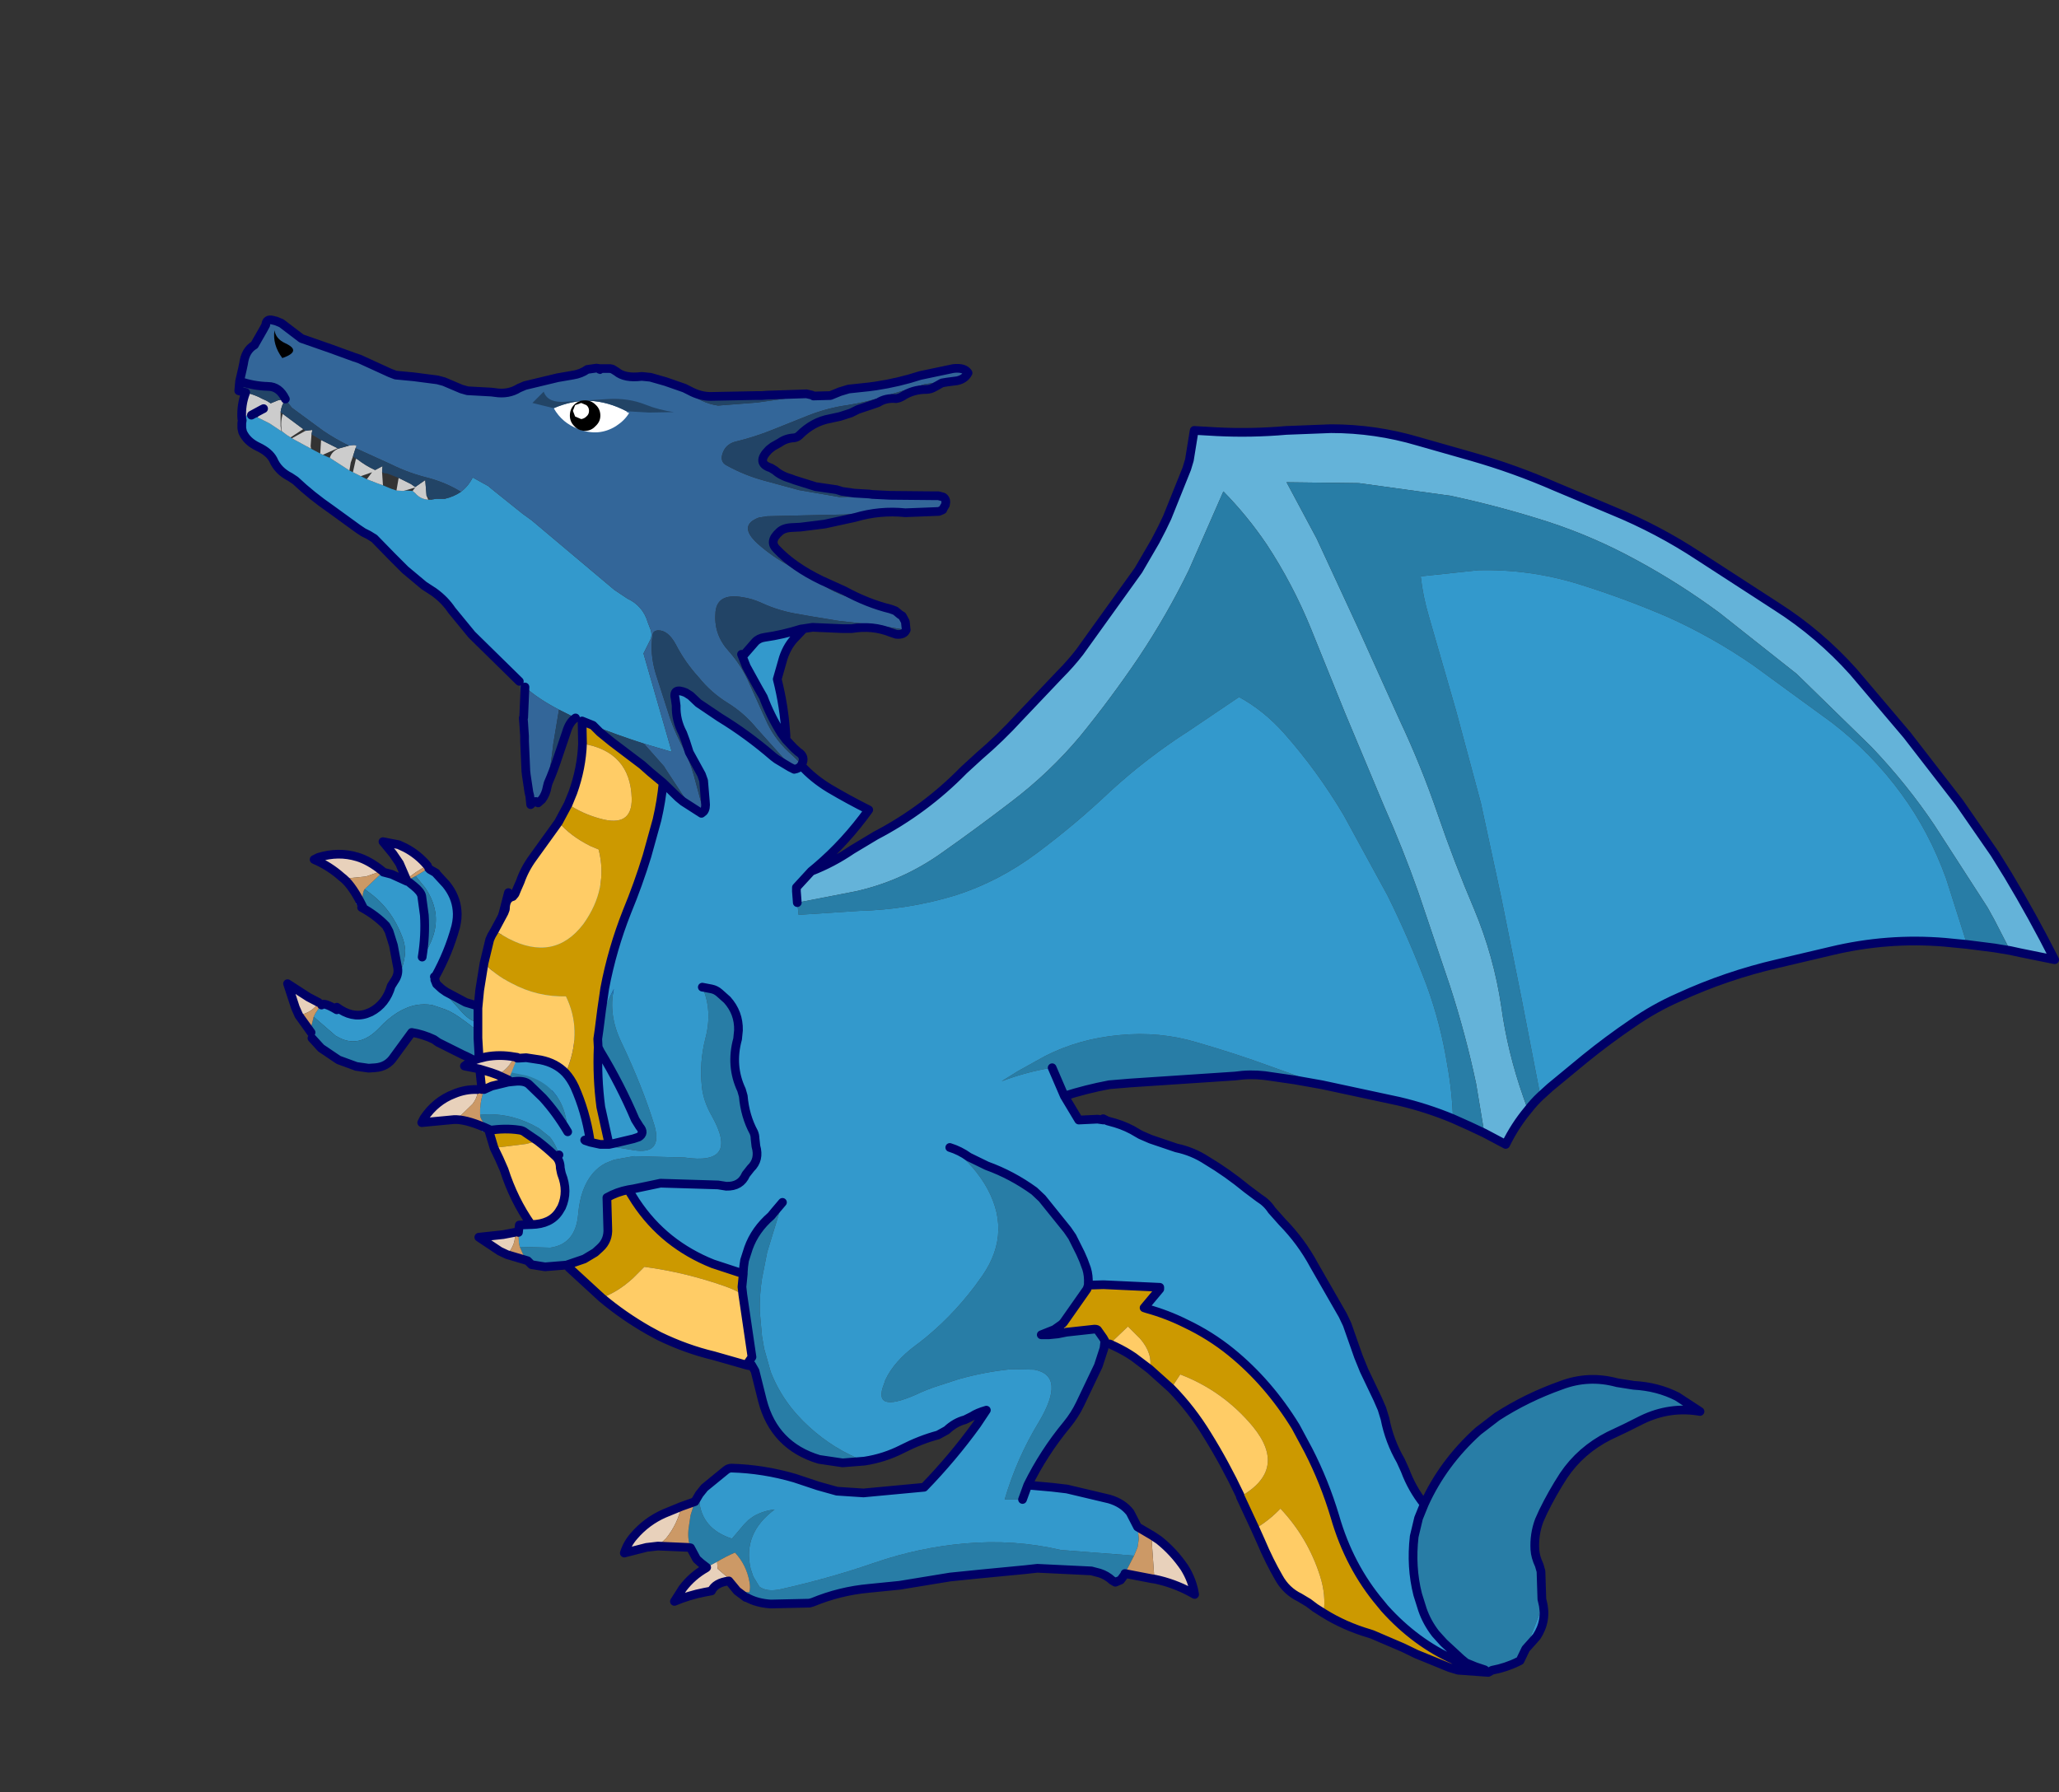 <?xml version="1.0" encoding="UTF-8" standalone="no"?>
<svg xmlns:xlink="http://www.w3.org/1999/xlink" height="205.7px" width="236.3px" xmlns="http://www.w3.org/2000/svg">
  <rect width="100%" height="100%" fill="#333333" stroke="none"/>
  <g transform="matrix(1.0, 0.0, 0.0, 1.0, 126.75, 101.8)">
    <use height="156.25" transform="matrix(1.0, 0.0, 0.0, 1.0, -99.85, -65.6)" width="209.4" xlink:href="#shape0"/>
    <use height="191.5" transform="matrix(1.0, 0.0, 0.0, 1.0, -95.5, -95.25)" width="191.5" xlink:href="#button0"/>
  </g>
  <defs>
    <g id="shape0" transform="matrix(1.0, 0.0, 0.0, 1.0, 99.85, 65.6)">
      <path d="M-68.2 1.2 L-66.5 -0.45 -64.7 -2.1 -63.9 -2.85 -55.9 0.55 Q-57.25 7.95 -59.3 9.5 -61.55 11.25 -63.05 13.55 -63.95 14.95 -64.25 16.95 -65.3 23.35 -69.65 18.7 -71.5 16.7 -74.1 14.9 -75.1 14.2 -76.1 13.9 L-77.15 13.55 Q-78.05 13.4 -78.95 13.55 -81.15 13.95 -83.25 16.2 -85.6 18.65 -88.1 17.15 L-88.15 17.15 -90.75 14.9 -90.55 14.5 -89.95 13.6 -89.85 13.55 Q-89.6 13.2 -88.1 14.1 -88.75 13.35 -88.15 13.75 L-88.1 13.8 Q-86.35 15.1 -84.7 14.55 L-84.2 14.35 Q-82.45 13.45 -81.85 11.35 L-81.75 11.2 -81.5 10.8 Q-81.0 10.1 -81.1 9.35 L-80.7 9.5 Q-80.25 8.3 -80.25 7.25 -80.3 6.45 -80.6 5.7 -81.8 2.55 -84.3 0.7 L-84.9 0.25 -83.15 -1.4 -82.75 -1.7 -81.8 -1.45 -80.05 -0.65 -79.75 -0.5 -79.65 -0.4 -79.25 -0.1 Q-78.45 0.55 -78.35 1.05 L-78.05 3.25 Q-77.9 5.55 -78.3 8.05 -76.55 5.6 -76.75 3.25 -76.9 1.65 -77.95 0.1 L-79.05 -1.25 -77.55 -2.15 -77.4 -2.0 -76.7 -1.6 -76.7 -1.55 -75.55 -0.3 Q-74.45 1.05 -74.3 2.65 -74.2 3.5 -74.45 4.55 -75.25 7.5 -76.8 10.3 L-76.9 10.3 -76.95 10.45 -77.3 10.05 -77.0 10.6 -76.65 11.15 -76.25 11.5 Q-76.1 11.6 -76.3 11.4 L-76.05 11.7 -75.85 12.05 -75.55 12.35 -73.75 14.35 Q-71.4 16.95 -70.05 13.65 -68.4 9.4 -67.1 3.8 -66.3 0.5 -63.95 -1.45 -66.35 -0.4 -68.2 1.2 M-76.65 11.15 L-76.05 11.7 -76.65 11.15" fill="#3399cc" fill-rule="evenodd" stroke="none"/>
      <path d="M-92.45 14.75 L-92.85 13.85 -93.75 11.1 -91.35 12.65 -90.2 13.25 Q-90.8 14.35 -92.45 14.75 M-87.3 -0.95 L-87.55 -1.15 Q-88.95 -2.4 -90.7 -3.15 L-90.2 -3.4 Q-87.9 -4.1 -85.75 -3.45 -84.4 -3.05 -82.9 -1.85 L-84.75 -1.2 -87.3 -0.95 M-80.1 -0.85 L-80.9 -2.7 -81.65 -3.8 -82.8 -5.2 -81.0 -4.85 -80.25 -4.5 Q-78.8 -3.75 -77.7 -2.45 -79.1 -1.75 -80.1 -0.85" fill="#e8d1bb" fill-rule="evenodd" stroke="none"/>
      <path d="M-55.9 0.55 Q-55.85 2.15 -55.6 0.6 L-55.5 3.9 -55.25 5.5 Q-54.9 5.9 -54.85 6.4 L-54.65 7.6 Q-54.5 9.6 -55.75 11.15 L-56.5 11.85 Q-59.05 13.75 -59.75 16.7 L-60.05 17.35 Q-61.3 19.3 -61.65 21.35 L-62.0 22.0 -62.45 22.75 Q-63.1 24.25 -64.5 24.35 L-65.4 24.55 Q-66.7 25.3 -67.95 24.2 L-68.65 23.5 Q-70.5 20.6 -73.65 19.25 L-76.45 17.85 -76.95 17.5 Q-78.2 16.9 -79.5 16.7 L-81.55 19.5 Q-82.3 20.65 -83.7 20.75 L-84.45 20.8 -85.85 20.6 -87.9 19.85 -89.9 18.5 -90.95 17.35 -91.05 16.7 -91.0 15.9 -90.75 14.9 -88.15 17.15 -88.1 17.15 Q-85.6 18.65 -83.25 16.2 -81.15 13.95 -78.95 13.55 -78.05 13.4 -77.15 13.55 L-76.1 13.9 Q-75.1 14.2 -74.1 14.9 -71.5 16.7 -69.65 18.7 -65.3 23.35 -64.25 16.95 -63.95 14.95 -63.05 13.55 -61.55 11.25 -59.3 9.5 -57.25 7.95 -55.9 0.55 M-81.1 9.35 L-81.6 6.7 -82.1 5.1 -82.45 4.45 Q-83.6 3.25 -85.25 2.35 L-85.3 2.25 -85.9 1.95 -85.75 1.6 Q-85.65 1.45 -85.1 2.3 -85.25 0.7 -84.9 0.25 L-84.3 0.7 Q-81.8 2.55 -80.6 5.7 -80.3 6.45 -80.25 7.25 -80.25 8.3 -80.7 9.5 L-81.1 9.35 M-80.05 -0.65 L-80.0 -0.65 -79.9 -0.8 -79.75 -0.9 -79.05 -1.25 -77.95 0.1 Q-76.9 1.65 -76.75 3.25 -76.55 5.6 -78.3 8.05 -77.9 5.55 -78.05 3.25 L-78.35 1.05 Q-78.45 0.55 -79.25 -0.1 L-79.65 -0.4 -79.75 -0.5 -80.05 -0.65 M-76.8 10.3 L-76.85 10.65 -76.85 10.55 -76.95 10.45 -76.9 10.3 -76.8 10.3 M-76.05 11.7 L-75.55 12.05 -73.3 13.25 -72.3 13.55 Q-71.45 13.7 -71.45 12.75 L-71.35 11.75 -69.35 4.3 -68.4 0.65 Q-68.25 0.25 -68.45 0.9 -68.6 1.55 -68.2 1.2 -66.35 -0.4 -63.95 -1.45 -66.3 0.5 -67.1 3.8 -68.4 9.4 -70.05 13.65 -71.4 16.95 -73.75 14.35 L-75.55 12.35 -75.85 12.05 -76.05 11.7 M-79.75 -0.5 L-79.25 -0.1 -79.75 -0.5" fill="#287da6" fill-rule="evenodd" stroke="none"/>
      <path d="M-91.05 16.7 L-92.45 14.75 Q-90.8 14.35 -90.2 13.25 L-89.85 13.55 -89.95 13.6 -90.55 14.5 -90.75 14.9 -91.0 15.9 -91.05 16.7 M-85.1 2.3 Q-86.25 -0.05 -87.3 -0.95 L-84.75 -1.2 -82.9 -1.85 -82.95 -1.85 -82.75 -1.7 -83.15 -1.4 -84.9 0.25 Q-85.25 0.7 -85.1 2.3 M-80.0 -0.65 L-80.1 -0.85 Q-79.1 -1.75 -77.7 -2.45 L-77.5 -2.2 -77.55 -2.15 -79.05 -1.25 -79.75 -0.9 -79.9 -0.8 -80.0 -0.65" fill="#cc9966" fill-rule="evenodd" stroke="none"/>
      <path d="M-55.6 0.6 L-55.5 3.9 -55.25 5.5 Q-54.9 5.9 -54.85 6.4 L-54.65 7.6 Q-54.5 9.6 -55.75 11.15 L-56.5 11.85 Q-59.05 13.75 -59.75 16.7 L-60.05 17.35 Q-61.3 19.3 -61.65 21.35 L-62.0 22.0 -62.45 22.75 Q-63.1 24.25 -64.5 24.35 L-65.4 24.55 Q-66.7 25.3 -67.95 24.2 L-68.65 23.5 Q-70.5 20.6 -73.65 19.25 L-76.45 17.85 -76.95 17.5 Q-78.2 16.9 -79.5 16.7 L-81.55 19.5 Q-82.3 20.65 -83.7 20.75 L-84.45 20.8 -85.85 20.6 -87.9 19.85 -89.9 18.5 -90.95 17.35 M-91.05 16.7 L-92.45 14.75 -92.85 13.85 -93.75 11.1 -91.35 12.65 -90.2 13.25 M-89.85 13.55 Q-89.6 13.2 -88.1 14.1 M-88.1 13.8 Q-86.35 15.1 -84.7 14.55 L-84.2 14.35 Q-82.45 13.45 -81.85 11.35 L-81.75 11.2 -81.5 10.8 Q-81.0 10.1 -81.1 9.35 L-81.6 6.7 -82.1 5.1 -82.45 4.45 Q-83.6 3.25 -85.25 2.35 M-85.1 2.3 Q-86.25 -0.05 -87.3 -0.95 L-87.55 -1.15 Q-88.95 -2.4 -90.7 -3.15 L-90.2 -3.4 Q-87.9 -4.1 -85.75 -3.45 -84.4 -3.05 -82.9 -1.85 M-82.75 -1.7 L-81.8 -1.45 -80.05 -0.65 M-80.1 -0.85 L-80.9 -2.7 -81.65 -3.8 -82.8 -5.2 -81.0 -4.85 -80.25 -4.5 Q-78.8 -3.75 -77.7 -2.45 M-77.55 -2.15 L-77.4 -2.0 -76.7 -1.6 -76.7 -1.55 -75.55 -0.3 Q-74.45 1.05 -74.3 2.65 -74.2 3.5 -74.45 4.55 -75.25 7.5 -76.8 10.3 L-76.85 10.65 -76.65 11.15 -76.05 11.7 -75.55 12.05 -73.3 13.25 -72.3 13.55 Q-71.45 13.7 -71.45 12.75 L-71.35 11.75 -69.35 4.3 -68.4 0.65 M-76.9 10.3 L-76.8 10.3 M-78.3 8.05 Q-77.9 5.55 -78.05 3.25 L-78.35 1.05 Q-78.45 0.55 -79.25 -0.1 L-79.75 -0.5" fill="none" stroke="#000066" stroke-linecap="round" stroke-linejoin="round" stroke-width="1.0"/>
      <path d="M-33.65 -1.8 Q-31.2 -2.75 -29.0 -4.25 L-26.25 -5.9 Q-20.6 -8.85 -16.15 -13.4 L-14.35 -15.05 Q-11.95 -17.1 -9.8 -19.45 L-5.1 -24.4 Q-3.9 -25.6 -2.85 -26.95 L3.9 -36.35 5.85 -39.7 6.6 -41.15 7.2 -42.4 9.45 -48.0 9.75 -49.0 10.3 -52.4 12.9 -52.25 Q16.9 -52.05 20.85 -52.4 L26.0 -52.6 Q31.1 -52.6 36.0 -51.15 L42.15 -49.4 Q47.05 -48.0 51.75 -45.95 L58.3 -43.2 Q63.55 -41.05 68.25 -37.95 L77.2 -32.15 Q82.05 -29.05 85.95 -24.7 L92.1 -17.45 98.1 -9.7 102.15 -3.85 103.7 -1.35 Q106.55 3.4 109.05 8.35 L105.1 7.55 103.95 7.3 102.15 3.8 101.35 2.35 95.25 -7.1 Q92.1 -11.8 88.0 -16.1 L79.45 -24.45 70.6 -31.45 Q66.0 -34.85 61.0 -37.55 56.15 -40.2 50.95 -41.9 45.35 -43.7 39.7 -44.9 L29.2 -46.35 20.9 -46.45 24.35 -40.0 29.05 -29.85 33.9 -19.1 Q36.35 -13.9 38.25 -8.35 40.15 -2.8 42.45 2.6 44.7 8.0 45.55 13.75 46.25 18.9 48.05 24.05 L48.6 25.6 Q47.1 27.4 46.05 29.55 L43.6 28.25 42.65 22.55 Q41.45 16.9 39.65 11.35 L36.0 0.55 Q34.25 -4.4 32.1 -9.25 L27.6 -20.0 24.85 -26.8 23.7 -29.65 Q21.6 -34.8 18.6 -39.35 16.4 -42.6 13.65 -45.4 L9.7 -36.4 Q7.2 -31.25 3.9 -26.3 0.75 -21.65 -2.75 -17.35 -6.3 -13.1 -10.8 -9.7 -14.65 -6.75 -18.55 -4.0 -23.15 -0.7 -28.55 0.5 L-35.25 1.8 -35.35 0.5 -35.35 0.05 -33.65 -1.8" fill="#64b3d9" fill-rule="evenodd" stroke="none"/>
      <path d="M103.95 7.3 L102.15 7.0 99.0 6.6 96.6 -0.95 Q94.65 -6.35 91.45 -10.7 88.05 -15.35 83.5 -18.85 L74.45 -25.45 Q69.75 -28.7 64.6 -31.0 59.6 -33.15 54.45 -34.75 48.8 -36.5 42.9 -36.35 L36.3 -35.65 Q36.55 -33.35 37.25 -31.0 L40.35 -20.25 43.2 -9.65 45.55 1.25 47.85 12.7 49.95 23.55 50.05 24.0 Q49.25 24.75 48.6 25.6 L48.05 24.05 Q46.25 18.9 45.55 13.75 44.7 8.0 42.45 2.6 40.15 -2.8 38.25 -8.35 36.35 -13.9 33.9 -19.1 L29.05 -29.85 24.35 -40.0 20.9 -46.45 29.2 -46.35 39.7 -44.9 Q45.35 -43.7 50.95 -41.9 56.15 -40.2 61.0 -37.55 66.0 -34.85 70.6 -31.45 L79.45 -24.45 88.0 -16.1 Q92.1 -11.8 95.25 -7.1 L101.35 2.35 102.15 3.8 103.95 7.3 M43.6 28.25 L41.9 27.45 40.0 26.6 Q39.9 23.5 39.35 20.45 38.6 15.75 37.0 11.35 35.0 6.05 32.5 1.0 L27.45 -8.25 Q24.45 -13.3 20.65 -17.6 18.3 -20.25 15.45 -21.8 L9.75 -17.95 Q4.9 -14.85 0.7 -11.0 -3.3 -7.2 -7.8 -3.85 -12.1 -0.65 -17.05 0.95 -22.45 2.6 -28.2 2.75 L-35.1 3.2 -35.25 1.8 -28.55 0.5 Q-23.15 -0.7 -18.55 -4.0 -14.65 -6.75 -10.8 -9.7 -6.3 -13.1 -2.75 -17.35 0.75 -21.65 3.9 -26.3 7.2 -31.25 9.7 -36.4 L13.65 -45.4 Q16.4 -42.6 18.6 -39.35 21.6 -34.8 23.7 -29.65 L24.85 -26.8 27.6 -20.0 32.1 -9.25 Q34.25 -4.4 36.0 0.55 L39.65 11.35 Q41.45 16.9 42.65 22.55 L43.6 28.25 M24.95 22.7 L21.85 22.15 18.4 21.65 Q16.7 21.45 15.0 21.7 L2.95 22.5 0.55 22.7 Q-2.1 23.2 -4.6 24.0 L-6.0 20.75 Q-8.9 21.2 -11.8 22.3 L-9.95 21.15 -6.8 19.4 Q-2.85 17.4 1.75 17.0 6.35 16.55 10.65 17.85 15.15 19.15 18.95 20.55 L24.95 22.7 M36.7 70.85 Q38.85 66.1 42.9 62.45 L45.05 60.8 Q48.45 58.6 52.4 57.2 55.55 56.0 58.85 56.9 L60.75 57.2 Q63.5 57.35 65.75 58.5 L68.35 60.2 Q64.9 59.6 61.7 61.15 L59.8 62.1 57.9 63.0 Q54.65 64.65 52.7 67.55 51.4 69.55 50.35 71.7 L49.9 72.7 Q49.3 74.3 49.4 76.05 49.45 76.9 49.9 77.85 L50.1 78.55 50.2 81.7 50.2 81.75 50.05 82.45 49.85 83.65 48.35 87.45 47.7 88.8 47.5 88.9 Q46.1 89.6 44.5 89.9 L44.3 89.95 44.1 89.95 43.7 89.85 43.65 89.85 42.6 89.5 41.5 89.05 40.95 88.6 38.95 86.75 38.45 86.2 38.0 85.7 Q37.0 84.4 36.5 82.95 L35.95 81.2 Q35.15 78.05 35.55 74.55 L36.05 72.45 36.7 70.85 M-0.05 52.95 L-0.7 54.95 -2.8 59.35 Q-3.4 60.6 -4.3 61.7 -6.95 64.9 -8.8 68.65 L-9.4 70.3 -11.45 70.3 Q-10.05 65.55 -7.55 61.45 -4.35 56.1 -8.05 55.4 L-10.7 55.35 Q-13.75 55.65 -16.75 56.5 L-18.9 57.2 Q-20.35 57.65 -21.7 58.3 -26.65 60.45 -25.3 57.05 L-25.15 56.6 Q-24.15 54.45 -21.65 52.6 L-21.25 52.3 Q-17.75 49.6 -14.9 45.85 L-14.0 44.6 Q-10.45 39.45 -13.8 34.0 -15.45 31.4 -17.75 29.9 -16.6 30.25 -15.55 31.0 L-13.5 32.0 Q-10.6 33.05 -8.05 34.9 L-7.15 35.75 -4.25 39.35 -3.7 40.15 -3.05 41.45 -2.75 42.05 -2.4 42.85 -2.05 43.8 Q-1.8 44.6 -1.85 45.55 L-1.85 45.7 -2.0 46.15 -4.7 50.0 -4.9 50.2 -5.75 50.8 -7.25 51.4 -6.35 51.4 -5.35 51.3 -4.35 51.1 -1.15 50.75 Q-0.8 50.75 -0.75 50.9 L-0.15 51.75 0.05 52.1 -0.05 52.95 M2.35 78.8 L2.3 78.95 1.85 79.55 1.25 79.8 0.9 79.6 Q0.25 79.0 -0.55 78.75 L-1.5 78.5 -7.7 78.2 -9.05 78.35 -14.25 78.85 -17.7 79.2 -23.5 80.15 -27.0 80.5 Q-30.35 80.8 -33.5 82.1 L-33.85 82.2 -38.3 82.3 Q-39.9 82.2 -41.05 81.55 L-41.15 81.55 -42.15 80.8 -41.4 80.9 -40.75 80.95 Q-40.6 80.4 -40.75 79.7 -41.1 77.8 -42.4 76.4 -43.45 76.85 -44.45 77.45 L-45.65 78.1 -46.3 77.6 -46.8 77.15 -47.5 75.85 Q-47.9 74.75 -47.7 73.45 L-47.5 72.1 -47.0 70.55 -46.5 69.7 -46.5 70.3 -46.5 70.4 Q-46.25 73.65 -42.75 74.8 L-41.35 73.15 -40.85 72.65 -40.3 72.25 Q-39.2 71.6 -37.85 71.45 -41.55 74.2 -40.6 78.25 L-40.3 79.15 -39.6 80.3 Q-38.75 80.95 -37.15 80.6 -31.55 79.35 -26.35 77.55 -21.25 75.8 -16.0 75.35 -10.35 74.85 -5.0 76.1 L3.4 76.75 2.35 78.8 M-27.55 65.9 L-30.05 66.1 -32.75 65.7 Q-37.9 64.15 -39.25 58.95 L-40.1 55.55 -40.5 54.85 Q-40.3 54.55 -40.45 53.95 L-41.5 46.8 -41.6 45.9 -41.45 44.4 -41.45 44.2 -41.4 43.55 -41.3 42.85 -40.85 41.45 Q-40.1 39.35 -38.25 37.75 L-37.8 37.2 -36.95 36.2 -38.7 41.9 -39.3 44.95 Q-39.6 46.85 -39.55 48.75 L-39.3 51.55 -39.05 53.0 -38.3 55.65 Q-36.9 59.25 -33.85 62.0 -31.05 64.55 -27.55 65.9 M-61.75 43.4 L-64.2 43.6 -65.75 43.35 -66.2 42.9 -66.7 42.2 -67.1 41.3 -63.65 41.4 -63.6 41.4 Q-60.7 41.0 -60.4 37.6 -60.15 34.55 -58.7 32.85 -58.1 32.15 -57.25 31.7 L-56.25 31.3 -54.0 30.9 -48.2 31.05 Q-41.85 32.0 -45.05 26.3 -46.05 24.55 -46.2 22.9 -46.5 20.15 -45.8 17.4 -44.95 14.2 -46.15 11.5 L-45.1 11.7 Q-44.6 11.8 -44.2 12.15 L-43.3 12.95 Q-41.95 14.45 -42.0 16.45 L-42.1 17.45 Q-42.95 20.55 -41.65 23.3 L-41.45 24.0 Q-41.25 26.3 -40.25 28.15 -40.1 28.5 -40.1 28.85 L-40.0 29.75 Q-39.55 31.3 -40.6 32.3 L-41.15 33.0 Q-41.75 34.4 -43.4 34.35 L-44.35 34.2 -50.95 34.0 -54.05 34.65 -54.65 34.75 Q-55.95 35.0 -57.1 35.65 L-57.0 39.15 Q-56.9 40.55 -57.9 41.45 L-58.45 41.95 -59.7 42.7 -61.75 43.4 M-70.65 27.95 L-70.75 27.95 -71.4 28.1 -71.5 27.75 -70.55 27.85 Q-71.7 26.7 -71.65 26.15 L-70.95 26.1 Q-67.8 26.0 -64.9 27.7 L-63.65 28.7 Q-62.95 29.55 -62.6 30.75 L-63.0 30.9 Q-64.0 29.95 -65.05 29.15 L-66.45 28.2 Q-66.75 27.95 -67.15 27.9 -68.8 27.65 -70.65 27.95 M-56.85 29.55 L-56.15 29.4 -54.05 28.9 -53.45 28.7 Q-52.7 28.25 -53.35 27.5 L-53.85 26.7 Q-55.55 22.7 -57.85 18.9 L-58.1 18.4 -58.15 17.45 -58.0 16.4 Q-57.5 14.0 -56.3 11.7 -56.95 14.7 -55.45 17.8 -53.0 22.95 -51.65 27.35 -50.65 30.8 -54.1 30.2 L-56.8 29.75 -57.2 29.7 -57.1 29.55 -56.85 29.55 M-68.45 22.4 L-68.4 22.15 -68.35 22.0 -68.05 21.3 -66.3 21.65 Q-64.5 22.2 -63.4 23.35 -61.75 25.1 -61.6 28.1 -62.9 25.9 -64.45 24.2 L-66.05 22.65 Q-66.5 22.25 -67.45 22.3 L-68.0 22.35 -68.45 22.4" fill="#287da6" fill-rule="evenodd" stroke="none"/>
      <path d="M99.0 6.6 L96.45 6.35 Q89.85 5.8 83.4 7.35 L77.25 8.8 Q71.4 10.15 65.95 12.65 63.1 13.9 60.6 15.65 57.8 17.55 55.15 19.7 L51.15 23.0 50.05 24.0 49.95 23.55 47.85 12.7 45.55 1.25 43.2 -9.65 40.35 -20.25 37.25 -31.0 Q36.55 -33.35 36.3 -35.65 L42.9 -36.35 Q48.8 -36.5 54.45 -34.75 59.6 -33.15 64.6 -31.0 69.75 -28.7 74.45 -25.45 L83.5 -18.85 Q88.05 -15.35 91.45 -10.7 94.65 -6.35 96.6 -0.95 L99.0 6.6 M40.0 26.6 Q37.0 25.35 33.8 24.6 L24.95 22.7 18.95 20.55 Q15.15 19.15 10.65 17.85 6.35 16.55 1.75 17.0 -2.85 17.4 -6.8 19.4 L-9.95 21.15 -11.8 22.3 Q-8.9 21.2 -6.0 20.75 L-4.6 24.0 -2.95 26.75 -2.9 26.75 -0.8 26.65 -0.1 26.75 -0.15 26.6 0.35 26.85 1.25 27.1 Q2.6 27.5 3.8 28.25 L4.15 28.45 5.3 28.95 8.25 29.95 Q10.15 30.35 11.75 31.4 14.1 32.8 16.35 34.65 L17.75 35.7 Q18.65 36.25 19.2 37.1 L20.4 38.45 Q22.6 40.7 24.05 43.4 L27.35 49.15 27.85 50.2 28.5 52.05 29.15 53.9 29.8 55.5 31.35 58.75 31.85 59.9 32.2 61.05 Q32.7 63.6 34.0 65.85 L34.5 66.95 Q35.3 69.1 36.7 70.85 L36.05 72.45 35.55 74.55 Q35.15 78.05 35.95 81.2 L36.5 82.95 Q37.0 84.4 38.0 85.7 L38.45 86.2 38.95 86.75 40.95 88.6 41.5 89.05 42.6 89.5 43.65 89.85 40.2 88.75 Q35.7 86.75 32.15 82.8 L31.7 82.25 Q28.1 78.0 26.45 72.25 25.25 68.25 23.4 64.65 L21.95 61.95 Q18.85 56.9 14.55 53.4 12.15 51.45 9.3 50.1 7.2 49.05 4.85 48.4 L4.55 48.3 6.35 46.15 6.35 45.95 -0.1 45.65 -1.85 45.7 -1.85 45.55 Q-1.8 44.6 -2.05 43.8 L-2.4 42.85 -2.75 42.05 -3.05 41.45 -3.7 40.15 -4.25 39.35 -7.15 35.75 -8.05 34.9 Q-10.6 33.05 -13.5 32.0 L-15.55 31.0 Q-16.6 30.25 -17.75 29.9 -15.45 31.4 -13.8 34.0 -10.45 39.45 -14.0 44.6 L-14.9 45.85 Q-17.75 49.6 -21.25 52.3 L-21.65 52.6 Q-24.15 54.45 -25.15 56.6 L-25.3 57.05 Q-26.65 60.45 -21.7 58.3 -20.35 57.65 -18.9 57.2 L-16.75 56.5 Q-13.75 55.65 -10.7 55.35 L-8.05 55.4 Q-4.35 56.1 -7.55 61.45 -10.05 65.55 -11.45 70.3 L-9.4 70.3 -8.8 68.65 -6.0 68.9 -4.3 69.1 0.55 70.25 Q2.1 70.7 2.95 71.8 L3.8 73.45 3.95 74.8 3.8 75.8 3.4 76.75 -5.0 76.1 Q-10.35 74.85 -16.0 75.35 -21.25 75.8 -26.35 77.55 -31.55 79.35 -37.15 80.6 -38.75 80.95 -39.6 80.3 L-40.3 79.15 -40.6 78.25 Q-41.55 74.2 -37.85 71.45 -39.2 71.6 -40.3 72.25 L-40.85 72.65 -41.35 73.15 -42.75 74.8 Q-46.25 73.65 -46.5 70.4 L-46.5 70.3 -46.5 69.7 -45.9 68.95 -43.45 66.95 Q-43.15 66.7 -42.8 66.7 -39.15 66.8 -35.55 67.85 L-32.85 68.75 -30.7 69.35 -27.65 69.55 -20.7 68.9 Q-17.4 65.5 -14.65 61.7 L-13.55 60.05 Q-14.6 60.35 -15.2 60.75 L-16.0 61.15 Q-17.15 61.45 -18.1 62.35 L-19.1 62.9 Q-21.15 63.45 -23.2 64.5 -25.25 65.55 -27.55 65.9 -31.05 64.55 -33.85 62.0 -36.9 59.25 -38.3 55.65 L-39.05 53.0 -39.3 51.55 -39.55 48.75 Q-39.6 46.85 -39.3 44.95 L-38.7 41.9 -36.95 36.2 -37.8 37.2 -38.25 37.75 Q-40.1 39.35 -40.85 41.45 L-41.3 42.85 -41.4 43.55 -41.45 44.2 -41.45 44.4 -44.95 43.25 Q-47.7 42.15 -49.9 40.4 -52.15 38.6 -53.8 36.1 L-54.65 34.75 -54.05 34.65 -50.95 34.0 -44.35 34.2 -43.4 34.35 Q-41.75 34.4 -41.15 33.0 L-40.6 32.3 Q-39.55 31.3 -40.0 29.75 L-40.1 28.85 Q-40.1 28.5 -40.25 28.15 -41.25 26.3 -41.45 24.0 L-41.65 23.3 Q-42.95 20.55 -42.1 17.45 L-42.0 16.45 Q-41.95 14.45 -43.3 12.95 L-44.2 12.15 Q-44.6 11.8 -45.1 11.7 L-46.15 11.5 Q-44.95 14.2 -45.8 17.4 -46.5 20.15 -46.2 22.9 -46.05 24.55 -45.05 26.3 -41.85 32.0 -48.2 31.05 L-54.0 30.9 -56.25 31.3 -57.25 31.7 Q-58.1 32.15 -58.7 32.85 -60.15 34.55 -60.4 37.6 -60.7 41.0 -63.6 41.4 L-63.65 41.4 -67.1 41.3 -67.2 40.85 -67.25 39.75 -67.25 39.65 -67.15 38.8 -65.8 38.75 -65.75 38.75 Q-63.55 38.7 -62.6 37.25 L-62.3 36.75 Q-61.5 34.95 -62.3 32.95 L-62.35 32.75 -62.45 32.25 Q-62.45 31.4 -63.0 30.9 L-62.6 30.75 Q-62.95 29.55 -63.65 28.7 L-64.9 27.7 Q-67.8 26.0 -70.95 26.1 L-71.65 26.15 Q-71.7 24.9 -71.35 23.75 L-71.2 23.25 -70.3 22.85 -68.45 22.4 -68.0 22.35 -67.45 22.3 Q-66.5 22.25 -66.05 22.65 L-64.45 24.2 Q-62.9 25.9 -61.6 28.1 -61.75 25.1 -63.4 23.35 -64.5 22.2 -66.3 21.65 L-68.05 21.3 -67.4 19.65 -67.2 19.65 -66.4 19.6 -66.35 19.6 -64.7 19.85 Q-62.95 20.2 -61.85 21.35 -61.25 22.0 -60.8 22.95 -59.55 25.75 -59.05 28.95 L-59.65 29.05 -59.6 29.1 -59.0 29.3 -57.85 29.55 -57.1 29.55 -57.2 29.7 -56.8 29.75 -54.1 30.2 Q-50.65 30.8 -51.65 27.35 -53.0 22.95 -55.45 17.8 -56.95 14.7 -56.3 11.7 -57.5 14.0 -58.0 16.4 L-57.7 14.05 -57.35 11.65 Q-56.5 7.15 -54.8 2.85 -53.5 -0.3 -52.5 -3.55 L-51.35 -7.7 Q-50.85 -9.85 -50.65 -11.95 L-48.9 -10.25 -48.35 -9.8 -47.65 -9.35 -46.25 -8.45 -46.0 -8.65 Q-45.7 -9.0 -45.8 -9.8 L-46.0 -12.2 -46.25 -12.9 -47.65 -15.45 -48.05 -16.7 -48.4 -17.65 Q-49.2 -19.15 -49.15 -20.8 L-49.25 -21.55 Q-49.6 -22.95 -48.05 -22.3 L-47.5 -21.95 -46.6 -21.1 -44.15 -19.45 Q-40.95 -17.5 -38.0 -14.95 L-37.6 -14.65 -36.1 -13.75 -35.7 -13.55 -35.6 -13.5 Q-35.05 -13.6 -34.85 -13.9 L-34.8 -13.95 Q-33.45 -12.45 -31.55 -11.3 -29.35 -10.0 -27.05 -8.85 -29.75 -5.1 -33.05 -2.3 L-33.65 -1.8 -35.35 0.05 -35.35 0.5 -35.25 1.8 -35.1 3.2 -28.2 2.75 Q-22.45 2.6 -17.05 0.95 -12.1 -0.65 -7.8 -3.85 -3.3 -7.2 0.7 -11.0 4.9 -14.85 9.75 -17.95 L15.45 -21.8 Q18.3 -20.25 20.65 -17.6 24.45 -13.3 27.45 -8.25 L32.5 1.0 Q35.0 6.05 37.0 11.35 38.6 15.75 39.35 20.45 39.9 23.5 40.0 26.6 M50.2 81.75 L50.25 81.95 Q50.85 84.15 49.6 86.05 L48.35 87.45 49.85 83.65 50.05 82.45 50.2 81.75 M44.5 89.9 L44.4 89.95 44.05 90.15 44.1 89.95 44.3 89.95 44.5 89.9 M15.6 70.0 L15.55 69.8 15.65 69.95 15.6 70.0 M-40.5 54.85 L-41.0 54.95 -40.75 54.95 -41.0 54.8 -41.0 54.75 -40.45 53.95 Q-40.3 54.55 -40.5 54.85 M-59.95 -19.05 L-60.7 -19.4 -62.6 -20.35 Q-65.0 -21.6 -66.5 -22.95 L-66.7 -23.15 -67.15 -23.6 -72.6 -28.95 -74.9 -31.75 Q-75.7 -32.95 -76.95 -33.85 L-78.1 -34.6 -80.25 -36.4 -81.3 -37.45 -81.75 -37.9 -83.8 -40.0 -84.45 -40.4 -85.05 -40.7 -85.65 -41.1 -88.75 -43.35 Q-91.0 -44.9 -92.85 -46.65 L-93.45 -47.05 Q-94.85 -47.75 -95.4 -49.05 -95.85 -49.9 -97.1 -50.5 -98.4 -51.1 -98.9 -52.2 L-99.0 -52.65 -99.0 -53.25 -98.95 -53.55 -98.35 -54.2 -97.95 -54.2 -97.9 -54.15 -97.2 -53.9 -95.8 -53.2 -95.2 -52.8 -94.45 -52.3 -94.4 -52.3 -93.8 -51.85 -93.4 -51.6 -93.25 -51.5 -92.9 -51.3 -91.05 -50.3 -90.0 -49.75 -89.7 -49.6 -89.25 -49.4 -88.9 -49.25 -87.5 -48.35 -86.65 -47.8 -86.25 -47.6 -85.35 -47.15 -84.65 -46.8 -83.5 -46.35 -82.8 -46.1 -81.85 -45.7 -81.25 -45.5 -80.45 -45.45 -80.15 -45.5 -79.4 -45.45 -79.1 -45.2 Q-78.5 -44.5 -77.6 -44.45 L-77.3 -44.45 -76.7 -44.55 -76.3 -44.55 -75.7 -44.55 Q-74.65 -44.8 -73.85 -45.35 -73.0 -46.0 -72.5 -47.0 L-70.7 -46.0 -70.35 -45.7 -66.8 -42.85 -65.7 -42.05 -56.25 -34.1 -54.75 -33.1 Q-52.95 -32.25 -52.4 -30.35 L-52.15 -29.7 Q-51.85 -29.0 -52.1 -28.4 L-52.9 -26.8 -49.65 -15.5 -52.85 -16.45 Q-56.1 -17.5 -58.7 -18.55 L-59.95 -19.05 M-34.5 -29.65 L-35.35 -28.75 Q-36.35 -27.8 -36.85 -26.3 L-37.55 -23.85 Q-36.75 -20.7 -36.55 -17.4 L-36.55 -16.9 -37.1 -17.65 Q-38.35 -19.65 -39.15 -21.8 L-39.75 -22.85 -41.1 -25.3 -41.55 -26.45 -41.65 -26.7 -41.45 -26.55 -40.1 -28.1 Q-39.7 -28.55 -39.0 -28.65 -36.9 -28.95 -34.85 -29.6 L-34.5 -29.65 M-58.1 18.4 L-57.85 18.9 Q-55.55 22.7 -53.85 26.7 L-53.35 27.5 Q-52.7 28.25 -53.45 28.7 L-54.05 28.9 -56.15 29.4 -56.85 29.55 -57.7 25.7 -57.8 25.25 Q-58.25 21.8 -58.1 18.4" fill="#3399cc" fill-rule="evenodd" stroke="none"/>
      <path d="M-64.55 -10.05 L-65.0 -9.65 Q-65.25 -10.05 -65.85 -9.45 L-65.95 -10.45 -66.05 -10.85 -66.35 -12.85 -66.4 -13.3 -66.55 -16.7 -66.55 -17.3 -66.65 -18.8 -66.7 -19.4 -66.65 -19.45 -66.5 -22.95 Q-65.0 -21.6 -62.6 -20.35 L-63.25 -16.45 Q-63.5 -14.2 -63.9 -12.05 -64.1 -11.0 -64.55 -10.05 M-99.25 -58.05 L-98.95 -59.35 -98.8 -60.05 Q-98.6 -61.6 -97.55 -62.2 L-96.55 -63.95 -96.25 -64.5 Q-96.2 -65.25 -95.45 -65.05 L-95.05 -64.95 -94.45 -64.7 -92.15 -62.95 -88.85 -61.8 -86.1 -60.8 -85.5 -60.6 -82.0 -59.0 -81.35 -58.75 -79.25 -58.55 -76.55 -58.2 -75.8 -58.0 -73.8 -57.15 -73.1 -56.95 -70.35 -56.8 -69.95 -56.75 Q-68.4 -56.5 -67.2 -57.25 L-66.5 -57.55 -62.75 -58.45 -61.0 -58.75 Q-60.05 -58.9 -59.35 -59.4 L-58.3 -59.55 -57.95 -59.5 Q-57.95 -59.25 -57.85 -59.5 L-56.75 -59.5 -56.5 -59.45 -56.4 -59.4 -56.0 -59.15 Q-55.05 -58.35 -53.1 -58.6 L-52.1 -58.5 -50.35 -58.0 -48.2 -57.25 -47.8 -56.9 Q-46.35 -55.55 -44.35 -55.25 L-39.85 -55.6 -35.6 -56.2 -33.55 -56.35 -33.55 -56.45 -33.4 -56.35 -31.45 -56.4 -30.35 -56.85 -29.35 -57.15 -27.0 -57.4 -26.25 -57.5 Q-23.6 -57.9 -21.15 -58.7 L-17.35 -59.5 Q-16.05 -59.65 -15.65 -59.0 -16.0 -58.3 -16.9 -58.1 L-18.05 -57.95 -18.65 -57.85 -18.7 -58.0 -20.65 -57.7 -25.15 -56.35 Q-27.25 -55.65 -29.5 -55.3 -31.7 -55.0 -33.9 -54.15 L-38.15 -52.45 Q-40.15 -51.65 -42.2 -51.15 -43.35 -50.9 -43.75 -49.95 -44.25 -48.8 -43.3 -48.35 -41.3 -47.25 -39.1 -46.65 L-35.05 -45.55 -30.4 -44.75 -26.1 -44.85 -24.6 -44.95 -19.45 -44.9 -19.05 -44.9 -18.5 -44.75 Q-18.2 -44.55 -18.2 -44.2 L-18.25 -43.85 -18.55 -43.35 -18.55 -43.3 -18.65 -43.25 -21.05 -43.35 -25.4 -43.15 -29.75 -42.75 -34.45 -42.65 -38.7 -42.55 -39.65 -42.4 Q-42.1 -41.5 -39.8 -39.4 -38.05 -37.85 -36.05 -36.8 L-32.15 -34.55 Q-31.05 -33.85 -29.8 -33.4 L-25.6 -31.9 -23.45 -31.15 -23.45 -31.25 -23.2 -31.1 -22.85 -30.45 -22.75 -29.5 -26.1 -30.05 -30.55 -30.55 -33.6 -31.05 -35.0 -31.3 Q-37.3 -31.65 -39.35 -32.6 -40.45 -33.1 -41.5 -33.25 -44.6 -33.8 -44.65 -31.3 -44.8 -28.9 -43.1 -27.05 -41.6 -25.35 -40.75 -23.35 L-38.9 -19.25 Q-38.0 -17.15 -36.25 -15.5 L-35.65 -14.95 -34.75 -14.05 -34.8 -13.95 -34.85 -13.9 Q-35.05 -13.6 -35.6 -13.5 L-35.7 -13.55 -36.9 -14.85 -39.95 -18.25 Q-41.35 -19.95 -43.2 -21.1 -45.15 -22.3 -46.55 -24.05 -48.15 -25.8 -49.2 -27.85 -50.1 -29.5 -51.25 -29.45 -51.8 -29.4 -51.85 -28.95 -52.2 -26.85 -51.5 -24.5 L-50.2 -20.45 Q-49.6 -18.4 -48.6 -16.45 -47.55 -14.5 -47.0 -12.35 L-46.0 -8.65 -46.25 -8.45 -47.65 -9.35 -48.1 -10.1 -50.4 -13.6 -50.55 -13.85 -52.85 -16.45 -49.65 -15.5 -52.9 -26.8 -52.1 -28.4 Q-51.85 -29.0 -52.15 -29.7 L-52.4 -30.35 Q-52.95 -32.25 -54.75 -33.1 L-56.25 -34.1 -65.7 -42.05 -66.8 -42.85 -70.35 -45.7 -70.7 -46.0 -72.5 -47.0 Q-73.0 -46.0 -73.85 -45.35 -75.55 -46.4 -77.6 -46.95 -79.85 -47.5 -81.85 -48.5 L-85.7 -50.25 -85.95 -50.35 -85.85 -50.65 -86.1 -50.7 -86.7 -50.65 Q-88.25 -51.4 -89.65 -52.35 L-93.25 -55.0 -94.0 -55.95 -93.95 -56.0 -94.0 -56.0 Q-94.7 -57.45 -96.0 -57.45 -97.7 -57.5 -99.25 -58.05" fill="#336699" fill-rule="evenodd" stroke="none"/>
      <path d="M-98.95 -53.55 L-99.0 -53.75 Q-99.1 -55.35 -98.55 -56.75 -97.4 -56.45 -96.7 -56.05 L-96.15 -55.8 -95.75 -55.55 -95.7 -55.5 -94.85 -55.85 -94.0 -56.0 -93.95 -56.0 -94.0 -55.95 Q-94.45 -55.3 -94.55 -54.5 L-94.55 -52.9 -94.45 -52.3 -95.2 -52.8 -95.8 -53.2 -97.2 -53.9 -96.5 -54.9 -96.7 -54.8 -97.9 -54.15 -97.95 -54.2 -98.35 -54.2 -98.95 -53.55 M-86.7 -50.65 L-86.1 -50.7 -85.85 -50.65 -85.95 -50.35 -86.25 -49.4 -86.5 -48.7 -86.65 -47.8 -87.5 -48.35 -88.9 -49.25 Q-88.7 -49.95 -87.95 -50.3 L-86.7 -50.65 M-93.4 -51.6 L-93.8 -51.85 -94.4 -52.3 Q-94.6 -53.3 -94.3 -54.3 L-91.95 -52.55 -93.4 -51.6 M-91.7 -52.35 L-91.35 -52.4 -90.9 -52.45 -91.0 -51.95 -91.1 -50.6 -91.05 -50.3 -92.9 -51.3 -93.25 -51.5 -91.7 -52.35 M-89.9 -51.3 L-88.0 -50.35 -89.7 -49.6 -90.0 -49.75 -89.9 -51.3 M-85.9 -49.15 L-85.75 -49.1 Q-84.8 -48.35 -83.7 -47.85 L-82.85 -48.3 -82.9 -47.6 -82.8 -46.1 -83.5 -46.35 -84.65 -46.8 -84.05 -47.6 -85.35 -47.15 -86.25 -47.6 -85.9 -49.15 M-81.0 -46.95 L-79.6 -46.25 -79.1 -45.9 -77.95 -46.7 -77.8 -44.9 -77.6 -44.45 Q-78.5 -44.5 -79.1 -45.2 L-79.4 -45.45 -79.1 -45.85 -80.45 -45.45 -81.25 -45.5 -81.0 -46.95" fill="#cccccc" fill-rule="evenodd" stroke="none"/>
      <path d="M-60.7 -19.4 Q-61.4 -18.95 -61.75 -17.75 L-62.7 -14.95 Q-63.2 -13.4 -63.85 -11.9 L-63.95 -11.5 Q-64.1 -10.65 -64.55 -10.05 -64.1 -11.0 -63.9 -12.05 -63.5 -14.2 -63.25 -16.45 L-62.6 -20.35 -60.7 -19.4 M-66.7 -19.4 L-67.15 -23.6 -66.7 -23.15 -66.5 -22.95 -66.65 -19.45 -66.7 -19.4 M-98.55 -56.75 L-99.35 -56.95 -99.25 -58.05 Q-97.7 -57.5 -96.0 -57.45 -94.7 -57.45 -94.0 -56.0 L-94.85 -55.85 -95.7 -55.5 -95.75 -55.55 -96.15 -55.8 -96.7 -56.05 Q-97.4 -56.45 -98.55 -56.75 M-48.2 -57.25 L-47.6 -56.95 Q-46.4 -56.3 -45.2 -56.3 L-40.05 -56.4 -39.35 -56.4 -38.7 -56.45 -34.2 -56.6 -33.55 -56.45 -33.55 -56.35 -35.6 -56.2 -39.85 -55.6 -44.35 -55.25 Q-46.35 -55.55 -47.8 -56.9 L-48.2 -57.25 M-18.65 -57.85 L-19.45 -57.4 Q-19.95 -57.1 -20.45 -57.1 -22.0 -57.1 -23.2 -56.3 -23.55 -56.1 -23.9 -56.05 -25.1 -56.15 -25.95 -55.6 L-26.65 -55.35 -28.3 -54.8 -29.1 -54.4 -30.35 -54.0 -31.5 -53.75 Q-33.45 -53.4 -35.0 -51.85 -35.25 -51.6 -35.6 -51.55 -36.55 -51.5 -37.25 -51.0 L-38.05 -50.55 -38.5 -50.2 Q-40.05 -48.65 -38.3 -48.1 L-37.8 -47.8 Q-37.15 -47.2 -35.95 -46.85 L-35.55 -46.7 -33.15 -45.95 -30.75 -45.6 -30.1 -45.4 -28.7 -45.2 -27.0 -45.1 -26.65 -45.05 -24.6 -44.95 -26.1 -44.85 -30.4 -44.75 -35.05 -45.55 -39.1 -46.65 Q-41.3 -47.25 -43.3 -48.35 -44.25 -48.8 -43.75 -49.95 -43.35 -50.9 -42.2 -51.15 -40.15 -51.65 -38.15 -52.45 L-33.9 -54.15 Q-31.7 -55.0 -29.5 -55.3 -27.25 -55.65 -25.15 -56.35 L-20.65 -57.7 -18.7 -58.0 -18.65 -57.85 M-18.65 -43.25 L-19.0 -43.1 -22.85 -42.95 Q-25.8 -43.25 -28.65 -42.4 L-32.1 -41.65 -34.9 -41.3 -35.9 -41.25 Q-36.85 -41.2 -37.3 -40.75 -38.55 -39.65 -37.6 -38.75 -35.7 -36.75 -32.5 -35.2 L-31.4 -34.7 -29.85 -34.0 Q-27.2 -32.55 -24.55 -31.9 L-24.0 -31.7 -23.45 -31.25 -23.45 -31.15 -25.6 -31.9 -29.8 -33.4 Q-31.05 -33.85 -32.15 -34.55 L-36.05 -36.8 Q-38.05 -37.85 -39.8 -39.4 -42.1 -41.5 -39.65 -42.4 L-38.7 -42.55 -34.45 -42.65 -29.75 -42.75 -25.4 -43.15 -21.05 -43.35 -18.65 -43.25 M-22.75 -29.5 Q-23.0 -28.9 -23.9 -29.0 L-24.5 -29.2 Q-26.6 -30.05 -29.0 -29.65 L-30.05 -29.65 -33.5 -29.8 -34.5 -29.65 -34.85 -29.6 Q-36.9 -28.95 -39.0 -28.65 -39.7 -28.55 -40.1 -28.1 L-41.45 -26.55 -41.65 -26.7 -41.55 -26.45 -41.1 -25.3 -39.75 -22.85 -39.15 -21.8 Q-38.35 -19.65 -37.1 -17.65 L-36.55 -16.9 -36.45 -16.8 -35.65 -15.95 -35.15 -15.5 Q-34.25 -14.95 -34.75 -14.05 L-35.65 -14.95 -36.25 -15.5 Q-38.0 -17.15 -38.9 -19.25 L-40.75 -23.35 Q-41.6 -25.35 -43.1 -27.05 -44.8 -28.9 -44.65 -31.3 -44.6 -33.8 -41.5 -33.25 -40.45 -33.1 -39.35 -32.6 -37.3 -31.65 -35.0 -31.3 L-33.6 -31.05 -30.55 -30.55 -26.1 -30.05 -22.75 -29.5 M-94.0 -55.95 L-93.25 -55.0 -89.65 -52.35 Q-88.25 -51.4 -86.7 -50.65 L-87.95 -50.3 -88.0 -50.35 -89.9 -51.3 -90.25 -51.5 -91.0 -51.95 -90.9 -52.45 -91.35 -52.4 -91.7 -52.35 -91.95 -52.55 -94.3 -54.3 -94.55 -54.5 Q-94.45 -55.3 -94.0 -55.95 M-85.95 -50.35 L-85.7 -50.25 -81.85 -48.5 Q-79.85 -47.5 -77.6 -46.95 -75.55 -46.4 -73.85 -45.35 -74.65 -44.8 -75.7 -44.55 L-76.3 -44.55 -76.7 -44.55 -77.3 -44.45 -77.8 -44.9 -77.95 -46.7 -79.1 -45.9 -79.6 -46.25 -81.0 -46.95 -82.3 -47.45 -82.7 -47.5 -82.9 -47.6 -82.85 -48.3 -83.7 -47.85 Q-84.8 -48.35 -85.75 -49.1 L-85.9 -49.15 -86.25 -49.4 -85.95 -50.35 M-52.85 -16.45 L-50.55 -13.85 -50.4 -13.6 -48.1 -10.1 -47.65 -9.35 -48.35 -9.8 -48.9 -10.25 -50.65 -11.95 -52.15 -13.2 -53.05 -14.0 -56.55 -16.65 -57.9 -17.75 -58.7 -18.55 Q-56.1 -17.5 -52.85 -16.45 M-46.0 -8.65 L-47.0 -12.35 Q-47.55 -14.5 -48.6 -16.45 -49.6 -18.4 -50.2 -20.45 L-51.5 -24.5 Q-52.2 -26.85 -51.85 -28.95 -51.8 -29.4 -51.25 -29.45 -50.1 -29.5 -49.2 -27.85 -48.15 -25.8 -46.55 -24.05 -45.15 -22.3 -43.2 -21.1 -41.35 -19.95 -39.95 -18.25 L-36.9 -14.85 -35.7 -13.55 -36.1 -13.75 -37.6 -14.65 -38.0 -14.95 Q-40.95 -17.5 -44.15 -19.45 L-46.6 -21.1 -47.5 -21.95 -48.05 -22.3 Q-49.6 -22.95 -49.25 -21.55 L-49.15 -20.8 Q-49.2 -19.15 -48.4 -17.65 L-48.05 -16.7 -47.65 -15.45 -46.25 -12.9 -46.0 -12.2 -45.8 -9.8 Q-45.7 -9.0 -46.0 -8.65" fill="#224466" fill-rule="evenodd" stroke="none"/>
      <path d="M44.05 90.15 L40.6 89.9 39.6 89.6 35.8 88.05 34.25 87.3 30.75 85.8 30.45 85.7 Q27.55 84.85 25.15 83.35 25.45 81.3 24.75 79.1 23.35 74.7 20.2 71.35 18.85 72.75 17.3 73.65 L15.6 70.0 15.65 69.95 Q21.05 66.85 17.05 61.95 13.65 57.85 8.7 55.95 L7.65 57.55 5.2 55.35 Q5.6 53.6 4.1 51.85 L2.7 50.45 0.6 52.45 -0.05 52.95 0.05 52.1 -0.15 51.75 -0.75 50.9 Q-0.8 50.75 -1.15 50.75 L-4.35 51.1 -4.35 51.05 Q-4.5 50.5 -4.9 50.2 L-4.7 50.0 -2.0 46.15 -1.85 45.7 -0.1 45.65 6.35 45.95 6.35 46.15 4.55 48.3 4.85 48.4 Q7.2 49.05 9.3 50.1 12.15 51.45 14.55 53.4 18.85 56.9 21.95 61.95 L23.4 64.65 Q25.25 68.25 26.45 72.25 28.1 78.0 31.7 82.25 L32.15 82.8 Q35.7 86.75 40.2 88.75 L43.65 89.85 43.7 89.85 44.1 89.95 44.05 90.15 M-57.7 47.15 L-61.45 43.7 -59.7 42.7 -58.45 41.95 -57.9 41.45 Q-56.9 40.55 -57.0 39.15 L-57.1 35.65 Q-55.95 35.0 -54.65 34.75 L-53.8 36.1 Q-52.15 38.6 -49.9 40.4 -47.7 42.15 -44.95 43.25 L-41.45 44.4 -41.6 45.9 -41.5 46.8 Q-42.35 46.25 -43.5 45.85 -48.0 44.25 -52.8 43.6 L-54.1 44.9 Q-55.85 46.5 -57.7 47.15 M-70.05 29.95 L-70.65 27.95 Q-68.8 27.65 -67.15 27.9 -66.75 27.95 -66.45 28.2 L-65.05 29.15 -66.4 29.5 -70.05 29.95 M-71.2 8.75 L-70.55 6.05 -70.35 5.6 -70.0 5.0 -68.45 5.9 Q-63.15 8.65 -59.8 4.25 -56.9 0.2 -58.05 -4.3 L-59.0 -4.7 Q-61.3 -5.85 -62.65 -7.45 L-61.55 -9.5 Q-59.9 -8.4 -57.9 -7.85 -54.2 -6.8 -54.25 -10.15 -54.4 -15.55 -59.9 -16.45 L-59.95 -19.05 -58.7 -18.55 -57.9 -17.75 -56.55 -16.65 -53.05 -14.0 -52.15 -13.2 -50.65 -11.95 Q-50.85 -9.85 -51.35 -7.7 L-52.5 -3.55 Q-53.5 -0.3 -54.8 2.85 -56.5 7.15 -57.35 11.65 L-57.7 14.05 -58.0 16.4 -58.15 17.45 -58.1 18.4 Q-58.25 21.8 -57.8 25.25 L-57.7 25.7 -56.85 29.55 -57.1 29.55 -57.85 29.55 -59.0 29.3 -59.6 29.1 -59.65 29.05 -59.05 28.95 Q-59.55 25.75 -60.8 22.95 -61.25 22.0 -61.85 21.35 L-61.55 20.65 Q-59.95 16.35 -61.8 12.55 -65.05 12.65 -68.05 11.05 -69.9 10.1 -71.2 8.75" fill="#cc9900" fill-rule="evenodd" stroke="none"/>
      <path d="M25.15 83.35 L24.2 82.75 23.4 82.15 22.4 81.55 Q20.85 80.8 20.0 79.25 18.9 77.35 17.95 75.1 L17.3 73.65 Q18.85 72.75 20.2 71.35 23.35 74.7 24.75 79.1 25.45 81.3 25.15 83.35 M15.55 69.8 Q13.85 66.2 11.8 62.9 10.0 59.95 7.65 57.55 L8.7 55.95 Q13.65 57.85 17.05 61.95 21.05 66.85 15.65 69.95 L15.55 69.8 M5.2 55.35 L3.35 53.95 Q2.4 53.3 1.25 52.75 L0.6 52.45 2.7 50.45 4.1 51.85 Q5.6 53.6 5.2 55.35 M-40.75 54.95 L-41.0 54.9 -44.85 53.8 Q-48.0 53.05 -51.1 51.55 L-52.3 50.9 Q-55.2 49.25 -57.7 47.15 -55.85 46.5 -54.1 44.9 L-52.8 43.6 Q-48.0 44.25 -43.5 45.85 -42.35 46.25 -41.5 46.8 L-40.45 53.95 -41.0 54.75 -41.0 54.8 -40.75 54.95 M-61.45 43.7 L-61.75 43.4 -59.7 42.7 -61.45 43.7 M-65.8 38.75 Q-67.8 35.9 -68.9 32.45 L-69.45 31.2 -70.05 29.95 -66.4 29.5 -65.05 29.15 Q-64.0 29.95 -63.0 30.9 -62.45 31.4 -62.45 32.25 L-62.35 32.75 -62.3 32.95 Q-61.5 34.95 -62.3 36.75 L-62.6 37.25 Q-63.55 38.7 -65.75 38.75 L-65.8 38.75 M-71.45 23.25 L-71.7 20.9 -70.4 21.3 -69.7 21.55 -68.4 22.15 -68.45 22.4 -70.3 22.85 -71.2 23.25 -71.45 23.25 M-71.8 19.7 L-71.8 19.05 -71.9 17.35 -71.9 13.9 -71.7 11.85 -71.2 8.75 Q-69.9 10.1 -68.05 11.05 -65.05 12.65 -61.8 12.55 -59.95 16.35 -61.55 20.65 L-61.85 21.35 Q-62.95 20.2 -64.7 19.85 L-66.35 19.6 -66.4 19.6 -67.2 19.65 -67.4 19.65 -67.4 19.55 -67.75 19.5 Q-69.4 19.2 -71.0 19.5 L-71.8 19.7 M-70.0 5.0 L-68.9 2.95 -68.75 2.55 Q-68.75 1.3 -67.9 1.1 L-67.65 0.8 -67.4 0.2 -67.05 -0.6 Q-66.55 -2.05 -65.6 -3.35 L-63.15 -6.75 -62.65 -7.45 Q-61.3 -5.85 -59.0 -4.7 L-58.05 -4.3 Q-56.9 0.2 -59.8 4.25 -63.15 8.65 -68.45 5.9 L-70.0 5.0 M-61.55 -9.5 L-61.0 -10.85 Q-60.0 -13.65 -59.9 -16.45 -54.4 -15.55 -54.25 -10.15 -54.2 -6.8 -57.9 -7.85 -59.9 -8.4 -61.55 -9.5 M-4.9 50.2 Q-4.5 50.5 -4.35 51.05 L-4.35 51.1 -5.35 51.3 -6.35 51.4 -7.25 51.4 -5.75 50.8 -4.9 50.2" fill="#ffcc66" fill-rule="evenodd" stroke="none"/>
      <path d="M5.5 74.45 L6.25 74.95 Q7.95 76.3 9.2 78.15 10.1 79.6 10.35 81.2 L9.9 80.95 Q7.95 79.9 5.8 79.45 L5.7 78.95 5.45 75.4 Q5.4 74.85 5.5 74.45 M-43.1 79.65 Q-44.65 79.85 -45.1 80.8 L-45.9 80.95 Q-47.7 81.3 -49.35 82.0 L-48.4 80.5 Q-47.3 79.05 -45.7 78.15 L-45.65 78.1 -44.45 77.45 -44.4 78.25 -43.35 79.15 -43.35 79.25 -43.1 79.65 M-51.25 75.65 L-52.55 75.8 -55.1 76.45 Q-54.75 75.35 -54.0 74.5 -52.55 72.8 -50.5 71.9 L-48.55 71.1 Q-49.0 73.15 -50.3 74.75 L-51.25 75.65 M-68.55 42.2 L-69.4 41.8 -71.8 40.2 -69.0 39.9 -67.7 39.65 Q-67.45 40.9 -68.55 42.2 M-74.35 26.7 L-74.65 26.7 -78.35 27.05 -78.1 26.55 Q-76.75 24.55 -74.65 23.75 -73.35 23.2 -71.95 23.25 -71.85 24.0 -72.5 24.9 L-74.35 26.7 M-71.7 20.9 L-73.45 20.55 Q-72.7 19.95 -71.8 19.7 L-71.0 19.5 Q-69.4 19.2 -67.75 19.5 -68.4 20.95 -69.7 21.55 L-70.4 21.3 -71.7 20.9" fill="#e8d1bb" fill-rule="evenodd" stroke="none"/>
      <path d="M3.8 73.45 L5.5 74.45 Q5.4 74.85 5.45 75.4 L5.7 78.95 5.8 79.45 5.45 79.4 2.35 78.8 3.4 76.75 3.8 75.8 3.95 74.8 3.8 73.45 M-42.15 80.8 L-43.1 79.65 -43.35 79.25 -43.35 79.15 -44.4 78.25 -44.45 77.45 Q-43.45 76.85 -42.4 76.4 -41.1 77.8 -40.75 79.7 -40.6 80.4 -40.75 80.95 L-41.4 80.9 -42.15 80.8 M-47.5 75.85 L-47.8 75.8 -51.25 75.65 -50.3 74.75 Q-49.0 73.15 -48.55 71.1 L-47.0 70.55 -47.5 72.1 -47.7 73.45 Q-47.9 74.75 -47.5 75.85 M-66.2 42.9 L-68.55 42.2 Q-67.45 40.9 -67.7 39.65 L-67.25 39.65 -67.25 39.75 -67.2 40.85 -67.1 41.3 -66.7 42.2 -66.2 42.9 M-70.55 27.85 Q-72.95 26.75 -74.35 26.7 L-72.5 24.9 Q-71.85 24.0 -71.95 23.25 L-71.45 23.25 -71.2 23.25 -71.35 23.75 Q-71.7 24.9 -71.65 26.15 -71.7 26.7 -70.55 27.85 M-67.75 19.5 L-67.4 19.55 -67.4 19.65 -68.05 21.3 -68.35 22.0 -68.4 22.15 -69.7 21.55 Q-68.4 20.95 -67.75 19.5" fill="#cc9966" fill-rule="evenodd" stroke="none"/>
      <path d="M-33.65 -1.8 Q-31.2 -2.75 -29.0 -4.25 L-26.25 -5.9 Q-20.6 -8.85 -16.15 -13.4 L-14.35 -15.05 Q-11.95 -17.1 -9.8 -19.45 L-5.1 -24.4 Q-3.9 -25.6 -2.85 -26.95 L3.9 -36.35 5.85 -39.7 6.6 -41.15 7.2 -42.4 9.45 -48.0 9.75 -49.0 10.3 -52.4 12.9 -52.25 Q16.9 -52.05 20.85 -52.4 L26.0 -52.6 Q31.1 -52.6 36.0 -51.15 L42.15 -49.4 Q47.05 -48.0 51.75 -45.95 L58.3 -43.2 Q63.55 -41.05 68.25 -37.95 L77.2 -32.15 Q82.05 -29.05 85.95 -24.7 L92.1 -17.45 98.1 -9.7 102.15 -3.85 103.7 -1.35 Q106.55 3.4 109.05 8.35 L105.1 7.55 103.95 7.3 102.15 7.0 99.0 6.6 96.45 6.35 Q89.85 5.8 83.4 7.35 L77.25 8.8 Q71.4 10.15 65.95 12.65 63.1 13.9 60.6 15.65 57.8 17.55 55.15 19.7 L51.15 23.0 50.05 24.0 Q49.25 24.75 48.6 25.6 47.1 27.4 46.05 29.55 L43.6 28.25 41.9 27.45 40.0 26.6 Q37.0 25.35 33.8 24.6 L24.95 22.7 21.85 22.15 18.4 21.65 Q16.7 21.45 15.0 21.7 L2.95 22.5 0.55 22.7 Q-2.1 23.2 -4.6 24.0 L-2.95 26.75 -2.9 26.75 -0.8 26.65 -0.1 26.75 -0.15 26.6 0.35 26.85 1.25 27.1 Q2.6 27.5 3.8 28.25 L4.15 28.45 5.3 28.95 8.25 29.95 Q10.15 30.35 11.75 31.4 14.1 32.8 16.35 34.65 L17.75 35.7 Q18.65 36.25 19.2 37.1 L20.4 38.45 Q22.6 40.7 24.05 43.4 L27.35 49.15 27.85 50.2 28.5 52.05 29.15 53.9 29.8 55.5 31.35 58.75 31.85 59.9 32.2 61.05 Q32.7 63.6 34.0 65.85 L34.5 66.95 Q35.3 69.1 36.7 70.85 38.85 66.1 42.9 62.45 L45.05 60.8 Q48.45 58.6 52.4 57.2 55.55 56.0 58.85 56.9 L60.75 57.2 Q63.5 57.35 65.75 58.5 L68.35 60.2 Q64.9 59.6 61.7 61.15 L59.8 62.1 57.9 63.0 Q54.65 64.65 52.7 67.55 51.4 69.55 50.35 71.7 L49.9 72.7 Q49.3 74.3 49.4 76.05 49.45 76.9 49.9 77.85 L50.1 78.55 50.2 81.7 50.2 81.75 50.25 81.95 Q50.85 84.15 49.6 86.05 L48.35 87.45 47.7 88.8 47.5 88.9 Q46.1 89.6 44.5 89.9 L44.4 89.95 44.05 90.15 40.6 89.9 39.6 89.6 35.8 88.05 34.25 87.3 30.75 85.8 30.45 85.7 Q27.55 84.85 25.15 83.35 L24.2 82.75 23.4 82.15 22.4 81.55 Q20.85 80.8 20.0 79.25 18.9 77.35 17.95 75.1 L17.3 73.65 15.6 70.0 M15.55 69.8 Q13.85 66.2 11.8 62.9 10.0 59.95 7.65 57.55 L5.2 55.35 3.35 53.95 Q2.4 53.3 1.25 52.75 L0.6 52.45 M-0.05 52.95 L-0.7 54.95 -2.8 59.35 Q-3.4 60.6 -4.3 61.7 -6.95 64.9 -8.8 68.65 L-6.0 68.9 -4.3 69.1 0.55 70.25 Q2.1 70.7 2.95 71.8 L3.8 73.45 5.5 74.45 6.25 74.95 Q7.95 76.3 9.2 78.15 10.1 79.6 10.35 81.2 L9.9 80.95 Q7.95 79.9 5.8 79.45 L5.45 79.4 2.35 78.8 2.3 78.95 1.85 79.55 1.25 79.8 0.9 79.6 Q0.25 79.0 -0.55 78.75 L-1.5 78.5 -7.7 78.2 -9.05 78.35 -14.25 78.85 -17.7 79.2 -23.5 80.15 -27.0 80.5 Q-30.35 80.8 -33.5 82.1 L-33.85 82.2 -38.3 82.3 Q-39.9 82.2 -41.05 81.55 L-41.15 81.55 -42.15 80.8 -43.1 79.65 Q-44.65 79.85 -45.1 80.8 L-45.9 80.95 Q-47.7 81.3 -49.35 82.0 L-48.4 80.5 Q-47.3 79.05 -45.7 78.15 L-45.65 78.1 -46.3 77.6 -46.8 77.15 -47.5 75.85 -47.8 75.8 -51.25 75.65 -52.55 75.8 -55.1 76.45 Q-54.75 75.35 -54.0 74.5 -52.55 72.8 -50.5 71.9 L-48.55 71.1 -47.0 70.55 -46.5 69.7 -45.9 68.95 -43.45 66.95 Q-43.15 66.7 -42.8 66.7 -39.15 66.8 -35.55 67.85 L-32.85 68.75 -30.7 69.35 -27.65 69.55 -20.7 68.9 Q-17.4 65.5 -14.65 61.7 L-13.55 60.05 Q-14.6 60.35 -15.2 60.75 L-16.0 61.15 Q-17.15 61.45 -18.1 62.35 L-19.1 62.9 Q-21.15 63.45 -23.2 64.5 -25.25 65.55 -27.55 65.9 L-30.05 66.1 -32.75 65.7 Q-37.9 64.15 -39.25 58.95 L-40.1 55.55 -40.5 54.85 M-40.75 54.95 L-41.0 54.9 -44.85 53.8 Q-48.0 53.05 -51.1 51.55 L-52.3 50.9 Q-55.2 49.25 -57.7 47.15 L-61.45 43.7 M-61.75 43.4 L-64.2 43.6 -65.75 43.35 -66.2 42.9 -68.55 42.2 -69.4 41.8 -71.8 40.2 -69.0 39.9 -67.7 39.65 M-67.25 39.65 L-67.15 38.8 -65.8 38.75 Q-67.8 35.9 -68.9 32.45 L-69.45 31.2 -70.05 29.95 -70.65 27.95 Q-68.8 27.65 -67.15 27.9 -66.75 27.95 -66.45 28.2 L-65.05 29.15 Q-64.0 29.95 -63.0 30.9 -62.45 31.4 -62.45 32.25 L-62.35 32.75 -62.3 32.95 Q-61.5 34.95 -62.3 36.75 L-62.6 37.25 Q-63.55 38.7 -65.75 38.75 L-65.8 38.75 M-70.55 27.85 Q-72.95 26.75 -74.35 26.7 L-74.65 26.7 -78.35 27.05 -78.1 26.55 Q-76.75 24.55 -74.65 23.75 -73.35 23.2 -71.95 23.25 M-71.45 23.25 L-71.7 20.9 -73.45 20.55 Q-72.7 19.95 -71.8 19.7 L-71.8 19.05 -71.9 17.35 -71.9 13.9 -71.7 11.85 -71.2 8.75 -70.55 6.05 -70.35 5.6 -70.0 5.0 -68.9 2.95 -68.75 2.55 Q-68.75 1.3 -67.9 1.1 L-67.65 0.8 -67.4 0.2 -67.05 -0.6 Q-66.55 -2.05 -65.6 -3.35 L-63.15 -6.75 -62.65 -7.45 -61.55 -9.5 -61.0 -10.85 Q-60.0 -13.65 -59.9 -16.45 L-59.95 -19.05 -58.7 -18.55 -57.9 -17.75 -56.55 -16.65 -53.05 -14.0 -52.15 -13.2 -50.65 -11.95 -48.9 -10.25 -48.35 -9.8 -47.65 -9.35 -46.25 -8.45 -46.0 -8.65 Q-45.7 -9.0 -45.8 -9.8 L-46.0 -12.2 -46.25 -12.9 -47.65 -15.45 -48.05 -16.7 -48.4 -17.65 Q-49.2 -19.15 -49.15 -20.8 L-49.25 -21.55 Q-49.6 -22.95 -48.05 -22.3 L-47.5 -21.95 -46.6 -21.1 -44.15 -19.45 Q-40.95 -17.5 -38.0 -14.95 L-37.6 -14.65 -36.1 -13.75 -35.7 -13.55 -35.6 -13.5 Q-35.05 -13.6 -34.85 -13.9 L-34.8 -13.95 Q-33.45 -12.45 -31.55 -11.3 -29.35 -10.0 -27.05 -8.85 -29.75 -5.1 -33.05 -2.3 L-33.65 -1.8 -35.35 0.05 -35.35 0.5 -35.25 1.8 M-60.7 -19.4 Q-61.4 -18.95 -61.75 -17.75 L-62.7 -14.95 Q-63.2 -13.4 -63.85 -11.9 L-63.95 -11.5 Q-64.1 -10.65 -64.55 -10.05 L-65.0 -9.65 Q-65.25 -10.05 -65.85 -9.45 L-65.95 -10.45 -66.05 -10.85 -66.35 -12.85 -66.4 -13.3 -66.55 -16.7 -66.55 -17.3 -66.65 -18.8 -66.7 -19.4 -66.65 -19.45 -66.5 -22.95 M-67.15 -23.6 L-72.6 -28.95 -74.9 -31.75 Q-75.7 -32.95 -76.95 -33.85 L-78.1 -34.6 -80.25 -36.4 -81.3 -37.45 -81.75 -37.9 -83.8 -40.0 -84.45 -40.4 -85.05 -40.7 -85.65 -41.1 -88.75 -43.35 Q-91.0 -44.9 -92.85 -46.65 L-93.45 -47.05 Q-94.85 -47.75 -95.4 -49.05 -95.85 -49.9 -97.1 -50.5 -98.4 -51.1 -98.9 -52.2 L-99.0 -52.65 -99.0 -53.25 -98.95 -53.55 -99.0 -53.75 Q-99.1 -55.35 -98.55 -56.75 L-99.35 -56.95 -99.25 -58.05 -98.95 -59.35 -98.8 -60.05 Q-98.6 -61.6 -97.55 -62.2 L-96.55 -63.95 -96.25 -64.5 Q-96.2 -65.25 -95.45 -65.05 L-95.05 -64.95 -94.45 -64.7 -92.15 -62.95 -88.85 -61.8 -86.1 -60.8 -85.5 -60.6 -82.0 -59.0 -81.35 -58.75 -79.25 -58.55 -76.55 -58.2 -75.8 -58.0 -73.8 -57.15 -73.1 -56.95 -70.35 -56.8 -69.95 -56.75 Q-68.4 -56.5 -67.2 -57.25 L-66.5 -57.55 -62.75 -58.45 -61.0 -58.75 Q-60.05 -58.9 -59.35 -59.4 L-58.3 -59.55 -57.95 -59.5 Q-57.95 -59.25 -57.85 -59.5 L-56.75 -59.5 -56.5 -59.45 -56.4 -59.4 -56.0 -59.15 Q-55.05 -58.35 -53.1 -58.6 L-52.1 -58.5 -50.35 -58.0 -48.2 -57.25 -47.6 -56.95 Q-46.4 -56.3 -45.2 -56.3 L-40.05 -56.4 -39.35 -56.4 -38.7 -56.45 -34.2 -56.6 -33.55 -56.45 -33.4 -56.35 -31.45 -56.4 -30.35 -56.85 -29.35 -57.15 -27.0 -57.4 -26.25 -57.5 Q-23.6 -57.9 -21.15 -58.7 L-17.35 -59.5 Q-16.05 -59.65 -15.65 -59.0 -16.0 -58.3 -16.9 -58.1 L-18.05 -57.95 -18.65 -57.85 -19.45 -57.4 Q-19.95 -57.1 -20.45 -57.1 -22.0 -57.1 -23.2 -56.3 -23.55 -56.1 -23.9 -56.05 -25.1 -56.15 -25.95 -55.6 L-26.65 -55.35 -28.3 -54.8 -29.1 -54.4 -30.35 -54.0 -31.5 -53.75 Q-33.45 -53.4 -35.0 -51.85 -35.25 -51.6 -35.6 -51.55 -36.55 -51.5 -37.25 -51.0 L-38.05 -50.55 -38.5 -50.2 Q-40.05 -48.65 -38.3 -48.1 L-37.8 -47.8 Q-37.15 -47.2 -35.95 -46.85 L-35.55 -46.7 -33.15 -45.95 -30.75 -45.6 -30.1 -45.4 -28.7 -45.2 -27.0 -45.1 -26.65 -45.05 -24.6 -44.95 -19.45 -44.9 -19.05 -44.9 -18.5 -44.75 Q-18.2 -44.55 -18.2 -44.2 L-18.25 -43.85 -18.55 -43.35 -18.55 -43.3 -18.65 -43.25 -19.0 -43.1 -22.85 -42.95 Q-25.8 -43.25 -28.65 -42.4 L-32.1 -41.65 -34.9 -41.3 -35.9 -41.25 Q-36.85 -41.2 -37.3 -40.75 -38.55 -39.65 -37.6 -38.75 -35.7 -36.75 -32.5 -35.2 L-31.4 -34.7 -29.85 -34.0 Q-27.2 -32.55 -24.55 -31.9 L-24.0 -31.7 -23.45 -31.25 -23.2 -31.1 -22.85 -30.45 -22.75 -29.5 Q-23.0 -28.9 -23.9 -29.0 L-24.5 -29.2 Q-26.6 -30.05 -29.0 -29.65 L-30.05 -29.65 -33.5 -29.8 -34.5 -29.65 -35.35 -28.75 Q-36.35 -27.8 -36.85 -26.3 L-37.55 -23.85 Q-36.75 -20.7 -36.55 -17.4 L-36.55 -16.9 -36.45 -16.8 -35.65 -15.95 -35.15 -15.5 Q-34.25 -14.95 -34.75 -14.05 M-94.0 -56.0 Q-94.7 -57.45 -96.0 -57.45 -97.7 -57.5 -99.25 -58.05 M-96.5 -54.9 L-96.7 -54.8 -97.9 -54.15 M-36.55 -16.9 L-37.1 -17.65 Q-38.35 -19.65 -39.15 -21.8 L-39.75 -22.85 -41.1 -25.3 -41.55 -26.45 -41.65 -26.7 -41.45 -26.55 -40.1 -28.1 Q-39.7 -28.55 -39.0 -28.65 -36.9 -28.95 -34.85 -29.6 L-34.5 -29.65 M-58.0 16.4 L-57.7 14.05 -57.35 11.65 Q-56.5 7.15 -54.8 2.85 -53.5 -0.3 -52.5 -3.55 L-51.35 -7.7 Q-50.85 -9.85 -50.65 -11.95 M-6.0 20.75 L-4.6 24.0 M-41.45 44.4 L-41.45 44.2 -41.4 43.55 -41.3 42.85 -40.85 41.45 Q-40.1 39.35 -38.25 37.75 L-37.8 37.2 -36.95 36.2 M-46.15 11.5 L-45.1 11.7 Q-44.6 11.8 -44.2 12.15 L-43.3 12.95 Q-41.95 14.45 -42.0 16.45 L-42.1 17.45 Q-42.95 20.55 -41.65 23.3 L-41.45 24.0 Q-41.25 26.3 -40.25 28.15 -40.1 28.5 -40.1 28.85 L-40.0 29.75 Q-39.55 31.3 -40.6 32.3 L-41.15 33.0 Q-41.75 34.4 -43.4 34.35 L-44.35 34.2 -50.95 34.0 -54.05 34.65 -54.65 34.75 -53.8 36.1 Q-52.15 38.6 -49.9 40.4 -47.7 42.15 -44.95 43.25 L-41.45 44.4 -41.6 45.9 -41.5 46.8 -40.45 53.95 -41.0 54.75 M-17.75 29.9 Q-16.6 30.25 -15.55 31.0 L-13.5 32.0 Q-10.6 33.05 -8.05 34.9 L-7.15 35.75 -4.25 39.35 -3.7 40.15 -3.05 41.45 -2.75 42.05 -2.4 42.85 -2.05 43.8 Q-1.8 44.6 -1.85 45.55 L-1.85 45.7 -0.1 45.65 6.35 45.95 6.35 46.15 4.55 48.3 4.85 48.4 Q7.2 49.05 9.3 50.1 12.15 51.45 14.55 53.4 18.85 56.9 21.95 61.95 L23.4 64.65 Q25.25 68.25 26.45 72.25 28.1 78.0 31.7 82.25 L32.15 82.8 Q35.7 86.75 40.2 88.75 L43.65 89.85 42.6 89.5 41.5 89.05 40.95 88.6 38.95 86.75 38.45 86.2 38.0 85.7 Q37.0 84.4 36.5 82.95 L35.95 81.2 Q35.15 78.05 35.55 74.55 L36.05 72.45 36.7 70.85 M-1.85 45.7 L-2.0 46.15 -4.7 50.0 -4.9 50.2 -5.75 50.8 -7.25 51.4 -6.35 51.4 -5.35 51.3 -4.35 51.1 -1.15 50.75 Q-0.8 50.75 -0.75 50.9 L-0.15 51.75 0.05 52.1 -0.05 52.95 M-56.85 29.55 L-56.15 29.4 -54.05 28.9 -53.45 28.7 Q-52.7 28.25 -53.35 27.5 L-53.85 26.7 Q-55.55 22.7 -57.85 18.9 L-58.1 18.4 Q-58.25 21.8 -57.8 25.25 L-57.7 25.7 -56.85 29.55 -57.1 29.55 -57.85 29.55 -59.0 29.3 -59.6 29.1 -59.65 29.05 -59.05 28.95 Q-59.55 25.75 -60.8 22.95 -61.25 22.0 -61.85 21.35 -62.95 20.2 -64.7 19.85 L-66.35 19.6 -66.4 19.6 -67.2 19.65 -67.4 19.65 -67.4 19.55 -67.75 19.5 Q-69.4 19.2 -71.0 19.5 L-71.8 19.7 M-58.0 16.4 L-58.15 17.45 -58.1 18.4 M-71.2 23.25 L-70.3 22.85 -68.45 22.4 -68.0 22.35 -67.45 22.3 Q-66.5 22.25 -66.05 22.65 L-64.45 24.2 Q-62.9 25.9 -61.6 28.1 M-68.4 22.15 L-69.7 21.55 -70.4 21.3 -71.7 20.9 M-62.6 30.75 L-63.0 30.9 M-54.65 34.75 Q-55.95 35.0 -57.1 35.65 L-57.0 39.15 Q-56.9 40.55 -57.9 41.45 L-58.45 41.95 -59.7 42.7 -61.75 43.4 M-8.8 68.65 L-9.4 70.3" fill="none" stroke="#000066" stroke-linecap="round" stroke-linejoin="round" stroke-width="1.0"/>
      <path d="M-63.2 -54.95 Q-61.1 -55.85 -59.1 -55.8 -56.95 -55.7 -54.85 -54.6 L-54.8 -54.5 -54.55 -54.4 Q-55.05 -53.55 -56.05 -52.9 -58.05 -51.65 -60.35 -52.55 -62.25 -53.25 -63.2 -54.95" fill="#ffffff" fill-rule="evenodd" stroke="none"/>
      <path d="M-63.2 -54.95 L-65.65 -55.55 -64.35 -56.85 Q-63.9 -55.5 -61.75 -55.7 L-57.0 -56.0 Q-54.65 -56.15 -52.65 -55.35 -51.15 -54.75 -49.4 -54.5 L-52.25 -54.45 -54.85 -54.6 Q-56.95 -55.7 -59.1 -55.8 -61.1 -55.85 -63.2 -54.95" fill="#224466" fill-rule="evenodd" stroke="none"/>
      <path d="M-58.4 -52.9 Q-58.9 -52.35 -59.6 -52.35 -60.35 -52.35 -60.85 -52.9 -61.35 -53.4 -61.35 -54.1 -61.35 -54.85 -60.85 -55.35 -60.35 -55.85 -59.6 -55.85 -58.9 -55.85 -58.4 -55.35 -57.85 -54.85 -57.85 -54.1 -57.85 -53.4 -58.4 -52.9" fill="#000000" fill-rule="evenodd" stroke="none"/>
      <path d="M-59.45 -54.0 Q-59.7 -53.75 -60.05 -53.7 L-60.75 -54.0 -61.0 -54.65 -60.75 -55.3 -60.05 -55.55 -59.45 -55.3 Q-59.15 -55.05 -59.15 -54.65 -59.15 -54.25 -59.45 -54.0" fill="#ffffff" fill-rule="evenodd" stroke="none"/>
      <path d="M-94.35 -60.7 Q-95.5 -62.25 -95.25 -63.9 -95.1 -62.9 -94.0 -62.4 -92.05 -61.5 -94.35 -60.7" fill="#000000" fill-rule="evenodd" stroke="none"/>
    </g>
    <g id="button0" transform="matrix(1.0, 0.0, 0.0, 1.0, 0.0, 0.0)">
      <use height="191.5" transform="matrix(1.0, 0.0, 0.0, 1.0, 0.0, 0.0)" width="191.5" xlink:href="#shape1"/>
    </g>
    <g id="shape1" transform="matrix(1.0, 0.0, 0.0, 1.0, 0.0, 0.0)">
      <path d="M176.55 44.0 Q191.5 66.75 191.5 95.75 191.5 135.4 163.45 163.45 135.4 191.5 95.75 191.5 64.5 191.5 40.45 174.05 34.0 169.4 28.05 163.45 0.0 135.4 0.0 95.75 0.0 56.1 28.05 28.05 56.1 0.0 95.75 0.0 135.4 0.0 163.45 28.05 171.0 35.6 176.55 44.0" fill="#ff0000" fill-opacity="0.0" fill-rule="evenodd" stroke="none"/>
    </g>
  </defs>
</svg>
